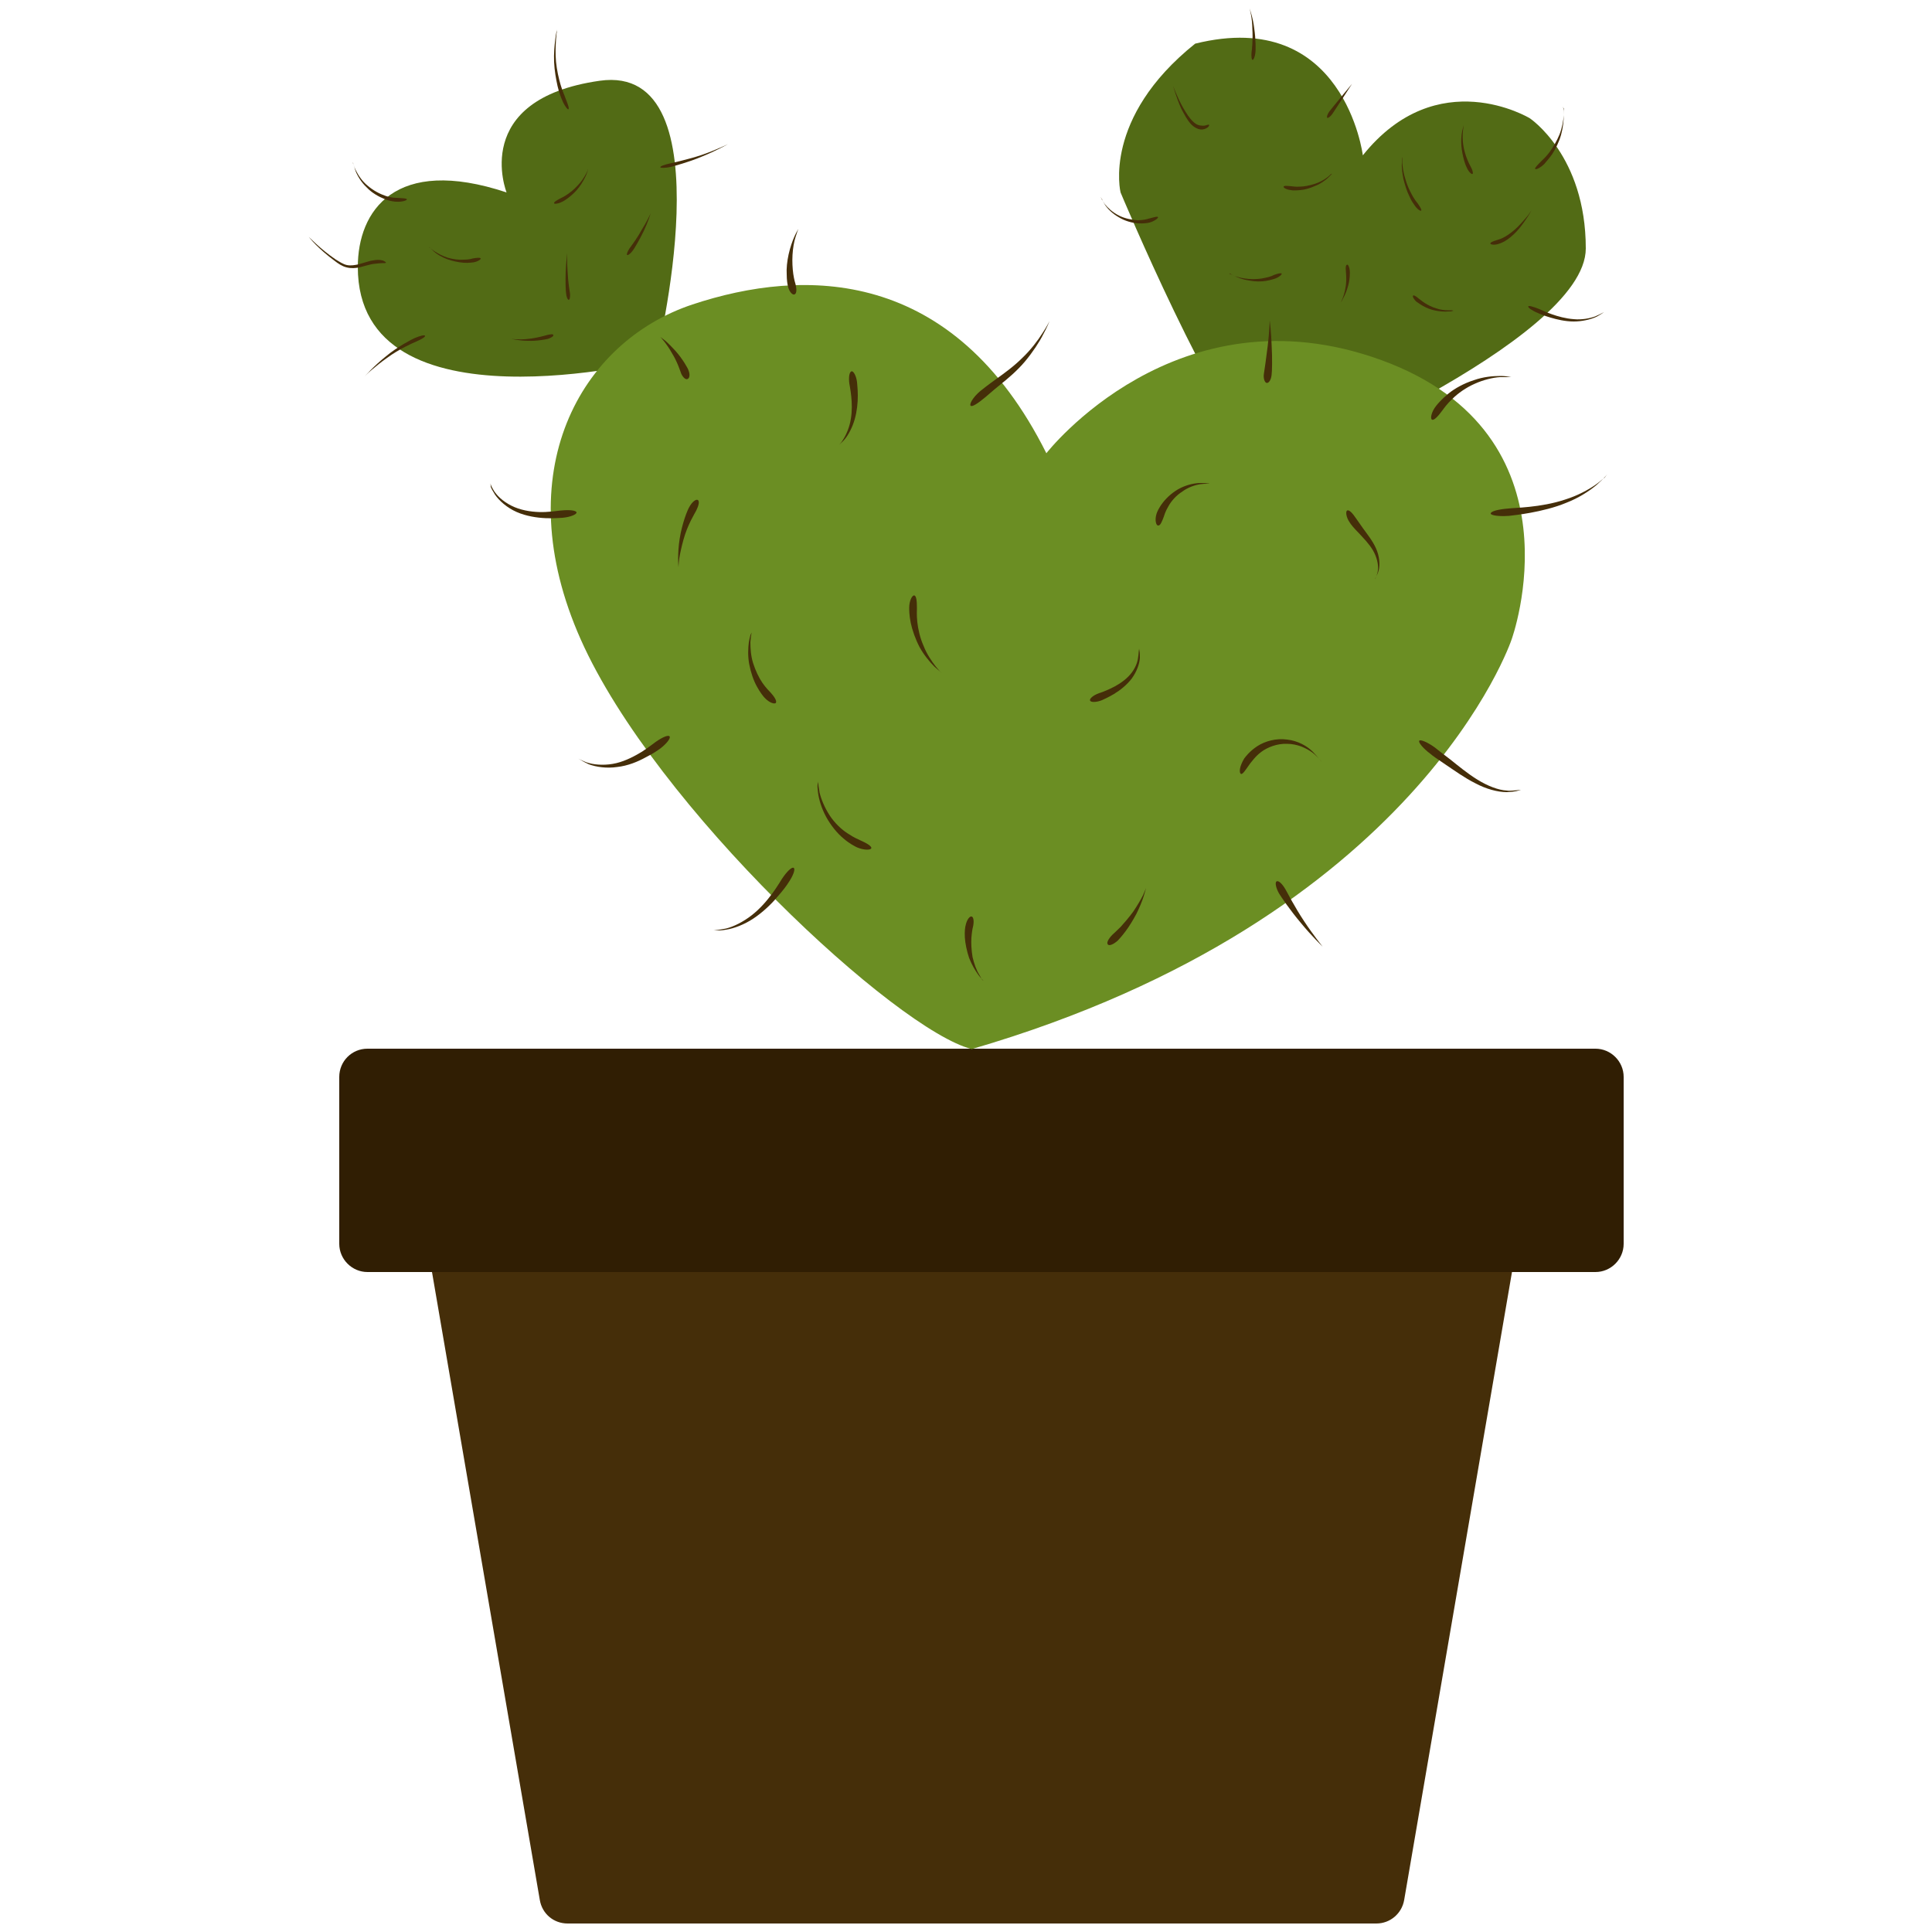 <?xml version="1.0" encoding="utf-8"?>
<!-- Generator: Adobe Illustrator 22.1.0, SVG Export Plug-In . SVG Version: 6.00 Build 0)  -->
<svg version="1.1" id="Capa_1" xmlns="http://www.w3.org/2000/svg" xmlns:xlink="http://www.w3.org/1999/xlink" x="0px" y="0px"
	 viewBox="0 0 500 500" style="enable-background:new 0 0 500 500;" xml:space="preserve">
<style type="text/css">
	.st0{fill:#526B15;}
	.st1{fill:#301E03;}
	.st2{fill:#452E09;}
	.st3{fill:#6B8E23;}
</style>
<g>
	<path class="st0" d="M352.7,40.2c0,0-4.8-38.5-43.4-28.9c-24.1,19.3-19.3,38.5-19.3,38.5s24.1,57.8,38.5,72.3
		c0,0,81.9-33.7,81.9-57.8s-14.5-33.7-14.5-33.7S372,16.1,352.7,40.2z"/>
	<path class="st0" d="M131.1,49.8c0,0-9.6-24.1,24.1-28.9s14.5,72.3,14.5,72.3s-77.1,19.3-77.1-24.1
		C92.6,54.6,102.2,40.2,131.1,49.8z"/>
	<g>
		<path class="st1" d="M95.1,271.4h317.8c4,0,7.3,3.3,7.3,7.3v43.2c0,4-3.3,7.3-7.3,7.3H95.1c-4,0-7.3-3.3-7.3-7.3v-43.2
			C87.8,274.7,91,271.4,95.1,271.4z"/>
		<path class="st2" d="M146.9,497.8h209.3c3.6,0,6.6-2.6,7.2-6.1l27.9-162.5H111.8l27.9,162.5C140.3,495.3,143.3,497.8,146.9,497.8z
			"/>
	</g>
	<path class="st3" d="M270.8,117.3c0,0,33.7-43.4,86.7-24.1s33.7,72.3,33.7,72.3s-24.1,72.3-139.7,106
		c-19.3-4.8-81.9-62.6-101.2-106s0-77.1,28.9-86.7S246.7,69.1,270.8,117.3z"/>
	<g>
		<g>
			<g>
				<path class="st2" d="M188.4,37.3c0,0-3.2,1.8-6.7,3.2c-3.5,1.5-7.4,2.5-8.1,2.7c-1.4,0.3-2.7,0.3-2.7,0.1
					c-0.1-0.3,1.1-0.7,2.5-1c0.7-0.2,4.6-1,8.2-2.2C185.1,38.9,188.4,37.3,188.4,37.3z"/>
			</g>
		</g>
	</g>
	<g>
		<g>
			<g>
				<path class="st2" d="M144.2,7.6c0,0,0,0.3-0.1,0.7c-0.1,0.4-0.1,1.1-0.2,1.9c-0.1,1.6-0.2,3.7,0,5.8c0.2,2.1,0.7,4.3,1.2,6
					c0.5,1.7,1.1,2.9,1.2,3.3c0.6,1.5,1.1,2.8,0.8,3c-0.2,0.1-1.1-1-1.7-2.6c-0.2-0.4-0.7-1.7-1.1-3.4c-0.4-1.8-0.8-4-0.9-6.2
					c-0.1-2.2,0.1-4.3,0.3-5.9c0.1-0.8,0.2-1.4,0.3-1.9C144.2,7.9,144.2,7.6,144.2,7.6z"/>
			</g>
		</g>
	</g>
	<g>
		<g>
			<g>
				<path class="st2" d="M91.3,42c0,0,0.1,0.2,0.2,0.6c0.1,0.4,0.3,0.9,0.6,1.5c0.6,1.2,1.6,2.8,3.1,4c1.4,1.2,3.1,2.1,4.6,2.6
					c1.4,0.5,2.6,0.5,2.9,0.5c1.4,0.1,2.6,0.1,2.6,0.4c0.1,0.2-1.1,0.7-2.7,0.6c-0.4,0-1.6-0.1-3.1-0.7c-1.5-0.6-3.3-1.6-4.6-3
					c-1.4-1.3-2.4-3-2.9-4.3c-0.2-0.7-0.4-1.2-0.5-1.6C91.3,42.2,91.3,42,91.3,42z"/>
			</g>
		</g>
	</g>
	<g>
		<g>
			<g>
				<path class="st2" d="M79.9,61.3c0,0,0.8,0.8,2,1.9c1.2,1.1,3,2.6,4.9,3.9c1,0.6,2,1.3,3,1.5c1,0.2,2.1,0,3-0.2
					c1.8-0.5,3.2-1,3.7-1c0.9-0.2,1.8-0.2,2.5,0c0.6,0.2,0.9,0.5,0.9,0.6c-0.1,0.1-0.4,0.1-1,0.1c-0.6,0-1.3,0.1-2.2,0.2
					c-0.4,0-1.8,0.4-3.7,0.9c-1,0.2-2.1,0.3-3.3,0c-1.2-0.3-2.2-1-3.1-1.7c-1.9-1.4-3.6-2.9-4.8-4.1C80.6,62.2,79.9,61.3,79.9,61.3z
					"/>
			</g>
		</g>
	</g>
	<g>
		<g>
			<g>
				<path class="st2" d="M94.4,97.4c0,0,0.6-0.7,1.6-1.7c1-1,2.4-2.3,3.9-3.5c3-2.5,6.7-4.4,7.4-4.7c1.4-0.6,2.6-0.9,2.7-0.6
					c0.1,0.3-0.9,0.9-2.3,1.5c-0.7,0.3-4.4,1.9-7.5,4.2c-1.6,1.1-3,2.3-4.1,3.2C95,96.7,94.4,97.4,94.4,97.4z"/>
			</g>
		</g>
	</g>
	<g>
		<g>
			<g>
				<path class="st2" d="M284.8,51c0,0,0.1,0.2,0.3,0.5c0.2,0.3,0.5,0.8,0.8,1.3c0.8,1,2.1,2.2,3.7,3c1.6,0.8,3.4,1.1,4.8,1.2
					c1.4,0,2.5-0.3,2.8-0.4c1.3-0.3,2.3-0.7,2.5-0.4c0.1,0.2-0.8,1-2.2,1.4c-0.4,0.1-1.5,0.3-3,0.2c-1.5-0.1-3.4-0.6-5-1.6
					c-1.6-0.9-2.9-2.2-3.6-3.3c-0.3-0.6-0.6-1-0.7-1.4C284.8,51.2,284.8,51,284.8,51z"/>
			</g>
		</g>
	</g>
	<g>
		<g>
			<g>
				<path class="st2" d="M323.4,2.2c0,0,0.9,2.5,1.2,5.2c0.4,2.7,0.4,5.7,0.3,6.2c-0.1,1.1-0.5,1.9-0.7,1.9c-0.3,0-0.4-0.9-0.3-2
					c0.1-0.5,0.4-3.3,0.2-6.1C324.1,4.7,323.4,2.2,323.4,2.2z"/>
			</g>
		</g>
	</g>
	<g>
		<g>
			<g>
				<path class="st2" d="M404.5,27.5c0,0,0,0.2,0.1,0.6c0.1,0.4,0.1,1,0.1,1.7c0,1.4-0.2,3.3-0.7,5.1c-0.5,1.8-1.4,3.6-2.3,5
					c-0.9,1.3-1.8,2.2-2,2.5c-1.1,1.1-2.3,1.6-2.4,1.3c-0.2-0.2,0.7-1.1,1.7-2.1c0.3-0.3,1.1-1,2-2.2c0.9-1.2,1.9-2.9,2.6-4.6
					c0.7-1.8,1-3.6,1.1-5c0-0.7,0-1.3,0-1.7C404.5,27.8,404.5,27.5,404.5,27.5z"/>
			</g>
		</g>
	</g>
	<g>
		<g>
			<g>
				<path class="st2" d="M415.1,80.8c0,0-0.2,0.1-0.6,0.4c-0.4,0.2-0.9,0.6-1.6,0.9c-1.4,0.6-3.5,1.1-5.6,1.1c-2.2,0-4.3-0.5-6-1
					c-1.7-0.5-2.9-1-3.3-1.2c-1.5-0.6-2.6-1.4-2.5-1.7c0.1-0.3,1.4,0.1,2.9,0.7c0.7,0.3,4.7,2.3,8.9,2.6c2.1,0.2,4.1-0.2,5.5-0.7
					c0.7-0.3,1.3-0.6,1.7-0.8C414.8,80.9,415.1,80.8,415.1,80.8z"/>
			</g>
		</g>
	</g>
	<g>
		<g>
			<g>
				<path class="st2" d="M168.4,55.2c0,0-0.7,2.3-1.8,4.6c-1.1,2.3-2.5,4.6-2.8,5c-0.6,0.8-1.2,1.3-1.5,1.2
					c-0.2-0.2,0.1-0.9,0.6-1.7c0.3-0.4,1.9-2.5,3.1-4.7C167.4,57.4,168.4,55.2,168.4,55.2z"/>
			</g>
		</g>
	</g>
	<g>
		<g>
			<g>
				<path class="st2" d="M111,63.9c0,0,0.1,0.1,0.4,0.3c0.2,0.2,0.6,0.5,1,0.8c0.9,0.6,2.2,1.3,3.5,1.7c1.4,0.4,2.9,0.6,4.1,0.5
					c1.2,0,2-0.2,2.3-0.3c1.1-0.2,2-0.3,2.1,0c0.1,0.2-0.7,0.8-1.9,1c-0.3,0-1.2,0.2-2.5,0.1c-1.3-0.1-2.8-0.4-4.2-0.9
					c-1.4-0.5-2.7-1.3-3.5-2c-0.4-0.4-0.7-0.7-0.9-0.9C111.1,64.1,111,63.9,111,63.9z"/>
			</g>
		</g>
	</g>
	<g>
		<g>
			<g>
				<path class="st2" d="M152.2,43.8c0,0,0,0.1-0.1,0.4c-0.1,0.3-0.2,0.6-0.4,1.1c-0.4,0.9-1,2-1.8,3.1c-0.8,1.1-1.8,2-2.7,2.7
					c-0.9,0.7-1.6,1.1-1.9,1.2c-1,0.5-1.9,0.5-1.9,0.3c-0.1-0.3,0.6-0.7,1.5-1.2c0.2-0.1,0.9-0.4,1.8-1c0.9-0.6,1.9-1.4,2.8-2.4
					c0.9-0.9,1.6-2,2.1-2.9c0.2-0.4,0.4-0.8,0.5-1C152.1,43.9,152.2,43.8,152.2,43.8z"/>
			</g>
		</g>
	</g>
	<g>
		<g>
			<g>
				<path class="st2" d="M132.3,87.7c0,0,2.1,0.3,4.4,0c2.2-0.2,4.5-0.9,4.9-1c0.8-0.2,1.6-0.3,1.6,0c0.1,0.3-0.5,0.7-1.4,1
					c-0.4,0.1-2.8,0.6-5.1,0.5C134.4,88.2,132.3,87.7,132.3,87.7z"/>
			</g>
		</g>
	</g>
	<g>
		<g>
			<g>
				<path class="st2" d="M146.8,65.5c0,0-0.1,2.4,0.1,4.8c0.1,2.5,0.5,5,0.6,5.5c0.1,0.9,0,1.7-0.3,1.8c-0.3,0-0.6-0.7-0.7-1.7
					c-0.1-0.5-0.2-3.1-0.1-5.6C146.5,67.8,146.8,65.5,146.8,65.5z"/>
			</g>
		</g>
	</g>
	<g>
		<g>
			<g>
				<path class="st2" d="M303.6,22.2c0,0,1,2.9,2.6,5.7c0.8,1.4,1.7,2.8,2.6,3.6c0.9,0.9,1.8,1,2.1,1c0.5,0.1,1,0,1.3-0.1
					c0.3-0.1,0.6-0.2,0.7-0.1c0.1,0.1,0,0.4-0.4,0.7c-0.4,0.3-1.1,0.6-1.8,0.5c-0.2,0-0.6-0.1-1-0.3c-0.5-0.2-1-0.6-1.5-1.1
					c-1-1.1-1.7-2.5-2.5-4C304.4,25.2,303.6,22.2,303.6,22.2z"/>
			</g>
		</g>
	</g>
	<g>
		<g>
			<g>
				<path class="st2" d="M396.4,54.4c0,0-0.4,0.6-0.9,1.5c-0.6,0.9-1.4,2.1-2.3,3.2c-0.9,1.1-2.1,2.2-3.1,2.9c-1,0.7-1.9,1-2.2,1.1
					c-1.2,0.4-2.2,0.2-2.2-0.1c0-0.3,0.8-0.6,1.8-0.9c0.3-0.1,1.1-0.3,2.1-0.9c1-0.6,2.2-1.5,3.2-2.5c1-1,1.9-2.1,2.6-2.9
					C396,54.9,396.4,54.4,396.4,54.4z"/>
			</g>
		</g>
	</g>
	<g>
		<g>
			<g>
				<path class="st2" d="M317.9,70.7c0,0,0.2,0.1,0.4,0.2c0.3,0.1,0.7,0.3,1.2,0.5c1,0.4,2.4,0.7,3.8,0.8c1.4,0.1,2.9,0,4.1-0.3
					c1.2-0.2,2-0.6,2.2-0.7c1-0.4,1.9-0.6,2.1-0.4c0.1,0.2-0.6,0.9-1.7,1.3c-0.3,0.1-1.2,0.4-2.4,0.6c-1.2,0.2-2.8,0.2-4.3-0.1
					c-1.5-0.2-2.9-0.7-3.8-1.2c-0.5-0.2-0.9-0.4-1.1-0.6C318,70.8,317.9,70.7,317.9,70.7z"/>
			</g>
		</g>
	</g>
	<g>
		<g>
			<g>
				<path class="st2" d="M376.2,80.4c0,0-0.1,0-0.4,0.1c-0.2,0.1-0.6,0.1-1,0.1c-0.9,0.1-2.1,0-3.2-0.2c-1.2-0.2-2.4-0.7-3.3-1.2
					c-0.9-0.5-1.5-1-1.7-1.1c-0.7-0.6-1.1-1.4-0.9-1.6c0.2-0.2,0.8,0.2,1.5,0.8c0.2,0.1,0.7,0.6,1.5,1.1c0.8,0.5,1.9,1.1,3,1.4
					c1.1,0.4,2.3,0.5,3.1,0.5c0.4,0,0.8,0,1,0C376,80.4,376.2,80.4,376.2,80.4z"/>
			</g>
		</g>
	</g>
	<g>
		<g>
			<g>
				<path class="st2" d="M362.9,40.2c0,0,0,0.2,0,0.5c0,0.3,0,0.8,0,1.4c0.1,1.1,0.3,2.7,0.8,4.2c0.4,1.5,1.1,3,1.7,4.1
					c0.6,1.1,1.2,1.9,1.4,2.1c0.7,1,1.2,1.8,1,2c-0.2,0.2-1.1-0.4-1.8-1.5c-0.2-0.3-0.8-1.1-1.3-2.3c-0.6-1.2-1.1-2.8-1.5-4.4
					c-0.3-1.6-0.5-3.1-0.4-4.3c0-0.6,0-1.1,0.1-1.4C362.9,40.4,362.9,40.2,362.9,40.2z"/>
			</g>
		</g>
	</g>
	<g>
		<g>
			<g>
				<path class="st2" d="M344.8,44.9c0,0-0.1,0.1-0.3,0.3c-0.2,0.2-0.5,0.5-0.9,0.9c-0.8,0.7-1.9,1.5-3.2,2c-1.3,0.6-2.7,1-3.9,1.1
					c-1.2,0.1-2.1,0.1-2.4,0c-1.1-0.1-2-0.6-1.9-0.9c0.1-0.3,1-0.2,2-0.1c0.3,0,1.1,0.2,2.2,0.1c1.1,0,2.5-0.3,3.8-0.7
					c1.3-0.4,2.5-1.1,3.3-1.7c0.4-0.3,0.7-0.6,0.9-0.8C344.7,45,344.8,44.9,344.8,44.9z"/>
			</g>
		</g>
	</g>
	<g>
		<g>
			<g>
				<path class="st2" d="M347,78.3c0,0,0.9-1.8,1.2-3.8c0.4-2,0.1-4.1,0.1-4.5c-0.1-0.8,0-1.4,0.3-1.5c0.3-0.1,0.6,0.6,0.7,1.4
					c0.1,0.4,0.1,2.7-0.6,4.7c-0.3,1-0.7,1.9-1.1,2.6C347.3,77.9,347,78.3,347,78.3z"/>
			</g>
		</g>
	</g>
	<g>
		<g>
			<g>
				<path class="st2" d="M349.9,21.7c0,0-4.6,7.1-5.1,7.8c-0.5,0.7-1.1,1.1-1.3,1c-0.2-0.2,0-0.9,0.5-1.6
					C344.5,28.2,349.9,21.7,349.9,21.7z"/>
			</g>
		</g>
	</g>
	<g>
		<g>
			<g>
				<path class="st2" d="M378.8,32.4c0,0-0.1,0.6-0.2,1.6c-0.1,1-0.1,2.3,0.1,3.6c0.2,1.3,0.6,2.6,1,3.6c0.4,1,0.8,1.7,0.9,1.9
					c0.5,0.9,0.7,1.7,0.5,1.9c-0.2,0.2-0.9-0.4-1.4-1.4c-0.1-0.2-0.5-1-0.8-2.1c-0.3-1.1-0.6-2.5-0.7-3.8c-0.1-1.4,0-2.7,0.2-3.7
					C378.6,33,378.8,32.4,378.8,32.4z"/>
			</g>
		</g>
	</g>
	<g>
		<g>
			<g>
				<path class="st2" d="M271.6,83.1c0,0-0.5,1.4-1.6,3.4c-1,2-2.7,4.6-4.7,7c-2,2.4-4.5,4.5-6.5,6.1c-2,1.6-3.4,2.9-3.8,3.2
					c-1.8,1.5-3.4,2.6-3.8,2.2c-0.4-0.4,0.6-2.2,2.5-3.8c0.5-0.4,2-1.6,4.1-3.1c2.1-1.5,4.6-3.3,6.8-5.5c2.2-2.1,4-4.5,5.2-6.4
					C271,84.4,271.6,83.1,271.6,83.1z"/>
			</g>
		</g>
	</g>
	<g>
		<g>
			<g>
				<path class="st2" d="M416,122.7c0,0-0.3,0.3-0.7,0.8c-0.5,0.5-1.2,1.2-2.1,2c-1.9,1.6-4.7,3.4-7.8,4.6c-3.1,1.3-6.6,2.1-9.3,2.6
					c-2.7,0.5-4.8,0.7-5.5,0.8c-2.6,0.2-4.8-0.1-4.8-0.6c0-0.6,2-1.1,4.6-1.3c1.3-0.2,8.3-0.2,14.6-2.3c3.2-1,6-2.5,8-3.9
					c1-0.7,1.7-1.4,2.3-1.8C415.7,123,416,122.7,416,122.7z"/>
			</g>
		</g>
	</g>
	<g>
		<g>
			<g>
				<path class="st2" d="M393.6,204.4c0,0-0.4,0.1-1,0.3c-0.3,0.1-0.7,0.1-1.2,0.2c-0.5,0-1,0.1-1.5,0.1c-2.3,0-5.3-0.8-8.1-2.3
					c-2.8-1.4-5.4-3.3-7.5-4.7c-2.1-1.4-3.7-2.5-4.1-2.9c-1.9-1.4-3.2-3-2.9-3.4c0.3-0.4,2.2,0.4,4.1,1.8c0.5,0.4,2,1.6,4,3.1
					c2,1.6,4.4,3.6,7,5.2c2.6,1.6,5.4,2.7,7.6,2.8c0.5,0.1,1.1,0,1.5,0c0.4,0,0.8-0.1,1.2-0.1C393.2,204.4,393.6,204.4,393.6,204.4z
					"/>
			</g>
		</g>
	</g>
	<g>
		<g>
			<g>
				<path class="st2" d="M342.3,245c0,0-2.9-2.8-5.6-6.1c-2.8-3.3-5.3-7-5.7-7.7c-0.8-1.4-1.1-2.9-0.6-3.1c0.5-0.3,1.5,0.7,2.3,2.1
					c0.4,0.7,2.4,4.6,4.8,8.2C339.8,241.9,342.3,245,342.3,245z"/>
			</g>
		</g>
	</g>
	<g>
		<g>
			<g>
				<path class="st2" d="M184.6,240.8c0,0,0.3,0,0.9-0.1c0.6-0.1,1.4-0.2,2.4-0.4c2-0.5,4.4-1.7,6.6-3.4c4.4-3.4,7.3-8.6,7.9-9.5
					c1.2-1.8,2.5-3.1,3-2.8c0.5,0.3-0.1,2-1.4,3.9c-0.3,0.5-1.3,1.9-2.9,3.7c-1.5,1.8-3.7,3.9-6.1,5.5c-2.4,1.6-5.1,2.6-7.1,2.9
					c-1,0.2-1.9,0.2-2.5,0.2C184.9,240.8,184.6,240.8,184.6,240.8z"/>
			</g>
		</g>
	</g>
	<g>
		<g>
			<g>
				<path class="st2" d="M149.6,196.3c0,0,0.3,0.2,0.8,0.4c0.5,0.2,1.2,0.6,2.1,0.8c1.8,0.5,4.5,0.6,7,0c2.5-0.6,4.9-1.9,6.7-3
					c1.8-1.2,3.1-2.2,3.5-2.5c1.7-1.2,3.3-1.9,3.6-1.4c0.3,0.4-0.7,1.8-2.4,3.1c-0.4,0.3-1.8,1.3-3.8,2.3c-2,1.1-4.6,2.2-7.4,2.5
					c-2.7,0.4-5.4,0-7.3-0.7c-0.9-0.4-1.6-0.8-2.1-1.1C149.9,196.5,149.6,196.3,149.6,196.3z"/>
			</g>
		</g>
	</g>
	<g>
		<g>
			<g>
				<path class="st2" d="M126.9,125.1c0,0,0.1,0.3,0.3,0.8c0.3,0.5,0.6,1.2,1.2,1.9c1.2,1.5,3.3,3,5.7,3.8c2.4,0.8,5,1,7.1,0.9
					c2.1-0.1,3.7-0.4,4.2-0.4c2-0.2,3.7,0,3.8,0.5c0.1,0.5-1.5,1.2-3.6,1.4c-0.5,0-2.2,0.2-4.4,0.1c-2.2-0.1-5-0.5-7.5-1.6
					c-2.5-1.1-4.5-2.9-5.6-4.5c-0.5-0.8-0.9-1.5-1.1-2C127,125.4,126.9,125.1,126.9,125.1z"/>
			</g>
		</g>
	</g>
	<g>
		<g>
			<g>
				<path class="st2" d="M206.6,59.3c0,0-0.1,0.2-0.2,0.5c-0.1,0.3-0.3,0.9-0.5,1.5c-0.4,1.2-0.7,2.9-0.8,4.7
					c-0.1,1.7,0,3.5,0.2,4.9c0.2,1.4,0.5,2.4,0.6,2.7c0.3,1.3,0.3,2.4-0.3,2.6c-0.5,0.2-1.4-0.7-1.7-2.2c-0.1-0.4-0.3-1.5-0.3-3
					c-0.1-1.5,0.1-3.4,0.5-5.2c0.4-1.8,1-3.5,1.5-4.6c0.3-0.6,0.5-1.1,0.7-1.4C206.5,59.4,206.6,59.3,206.6,59.3z"/>
			</g>
		</g>
	</g>
	<g>
		<g>
			<g>
				<path class="st2" d="M328.6,82.9c0,0,0.4,3.1,0.5,6.5c0.2,3.3,0.1,6.9,0,7.5c-0.1,1.3-0.7,2.3-1.3,2.2c-0.5-0.1-0.9-1.2-0.7-2.4
					c0.1-0.6,0.6-4,1-7.3C328.5,86.1,328.6,82.9,328.6,82.9z"/>
			</g>
		</g>
	</g>
	<g>
		<g>
			<g>
				<path class="st2" d="M391.2,97.6c0,0-0.3,0-0.8,0c-0.5,0-1.3,0-2.2,0c-1.8,0.1-4.3,0.7-6.5,1.7c-2.3,1-4.4,2.5-5.8,3.9
					c-1.5,1.4-2.3,2.6-2.6,3c-1.1,1.5-2.2,2.7-2.7,2.4c-0.5-0.2-0.2-2,1.1-3.6c0.3-0.4,1.4-1.7,3.1-3.1c1.7-1.4,4.1-2.7,6.6-3.5
					c2.5-0.9,5-1.1,6.9-1.1c0.9,0,1.7,0.1,2.2,0.2C390.9,97.6,391.2,97.6,391.2,97.6z"/>
			</g>
		</g>
	</g>
	<g>
		<g>
			<g>
				<path class="st2" d="M170.9,87.2c0,0,0.5,0.4,1.3,1c0.7,0.6,1.7,1.6,2.6,2.6c1.8,2,3.3,4.6,3.4,5.1c0.4,1,0.3,2-0.3,2.2
					c-0.5,0.2-1.2-0.5-1.6-1.4c-0.2-0.5-1-3.1-2.4-5.3C172.6,89,170.9,87.2,170.9,87.2z"/>
			</g>
		</g>
	</g>
	<g>
		<g>
			<g>
				<path class="st2" d="M254.6,253.9c0,0-0.1-0.2-0.4-0.4c-0.3-0.3-0.6-0.7-1-1.2c-0.8-1.1-1.7-2.6-2.4-4.4c-0.6-1.8-1-3.7-1.1-5.3
					c-0.1-1.6,0.1-2.8,0.2-3.1c0.3-1.5,1.1-2.5,1.6-2.3c0.5,0.2,0.6,1.4,0.3,2.7c-0.1,0.3-0.3,1.4-0.4,2.8c-0.1,1.4,0,3.2,0.3,5
					c0.4,1.7,1,3.4,1.7,4.5c0.3,0.6,0.6,1,0.8,1.4C254.5,253.7,254.6,253.9,254.6,253.9z"/>
			</g>
		</g>
	</g>
	<g>
		<g>
			<g>
				<path class="st2" d="M296.6,229.8c0,0-0.2,0.8-0.6,2.1c-0.4,1.3-1.1,3-1.9,4.6c-0.9,1.7-1.9,3.3-2.8,4.5c-0.9,1.2-1.7,2.1-2,2.4
					c-1.1,1-2.3,1.5-2.6,1c-0.4-0.4,0.2-1.5,1.2-2.5c0.2-0.2,1.1-1,2.1-2c1-1.1,2.2-2.5,3.3-4c1-1.5,1.9-3,2.5-4.2
					C296.3,230.6,296.6,229.8,296.6,229.8z"/>
			</g>
		</g>
	</g>
	<g>
		<g>
			<g>
				<path class="st2" d="M211.7,202.2c0,0,0,0.3,0.1,0.8c0,0.5,0.2,1.2,0.3,2.1c0.4,1.7,1.3,3.9,2.6,5.9c1.3,2,3.1,3.7,4.7,4.7
					c1.6,1.1,2.9,1.6,3.3,1.8c1.6,0.7,2.9,1.5,2.8,2c-0.1,0.5-1.8,0.6-3.7-0.2c-0.4-0.2-1.9-0.9-3.5-2.3c-1.6-1.3-3.3-3.4-4.5-5.6
					c-1.2-2.2-1.9-4.6-2.1-6.3c-0.1-0.9-0.2-1.6-0.1-2.1C211.7,202.5,211.7,202.2,211.7,202.2z"/>
			</g>
		</g>
	</g>
	<g>
		<g>
			<g>
				<path class="st2" d="M194.5,163.7c0,0,0,0.2-0.1,0.7c-0.1,0.4-0.1,1-0.2,1.8c0,1.5,0.1,3.5,0.7,5.4c0.6,1.9,1.5,3.8,2.4,5.1
					c0.9,1.3,1.8,2.2,2.1,2.5c1,1.1,1.7,2.2,1.4,2.7c-0.3,0.4-1.7,0-2.9-1.3c-0.3-0.3-1.2-1.4-2-2.9c-0.9-1.6-1.6-3.7-2-5.8
					c-0.4-2.1-0.3-4.2-0.1-5.7c0.1-0.7,0.3-1.4,0.4-1.8C194.4,163.9,194.5,163.7,194.5,163.7z"/>
			</g>
		</g>
	</g>
	<g>
		<g>
			<g>
				<path class="st2" d="M175.6,146.8c0,0-0.1-0.9-0.1-2.3c0-1.4,0.1-3.2,0.4-5.1c0.3-1.9,0.8-3.8,1.3-5.3c0.5-1.5,1-2.6,1.2-2.9
					c0.7-1.3,1.7-2.1,2.2-1.8c0.5,0.3,0.2,1.5-0.4,2.7c-0.2,0.3-0.7,1.3-1.4,2.6c-0.7,1.4-1.4,3.1-1.9,4.9c-0.5,1.8-0.9,3.6-1.1,4.9
					C175.6,145.9,175.6,146.8,175.6,146.8z"/>
			</g>
		</g>
	</g>
	<g>
		<g>
			<g>
				<path class="st2" d="M216.7,115.6c0,0,0.2-0.2,0.5-0.5c0.3-0.3,0.7-0.8,1.1-1.5c0.8-1.3,1.6-3.2,1.9-5.2
					c0.7-4.1-0.3-8.4-0.4-9.2c-0.2-1.6,0-3,0.6-3.1c0.5-0.1,1.2,1.2,1.4,2.8c0,0.4,0.2,1.7,0.2,3.5c0,1.8-0.2,4-0.8,6.1
					c-0.6,2.1-1.6,4-2.6,5.2c-0.5,0.6-1,1-1.3,1.3C216.9,115.4,216.7,115.6,216.7,115.6z"/>
			</g>
		</g>
	</g>
	<g>
		<g>
			<g>
				<path class="st2" d="M342,197.1c0,0-0.2-0.2-0.6-0.7c-0.4-0.4-0.9-1-1.7-1.6c-0.8-0.6-1.7-1.1-2.9-1.6c-1.1-0.4-2.4-0.7-3.7-0.7
					c-2.6-0.1-5.1,0.9-6.7,2.1c-1.6,1.2-2.5,2.6-2.8,2.9c-1.1,1.5-1.9,2.9-2.4,2.8c-0.3-0.1-0.4-0.6-0.3-1.3
					c0.1-0.7,0.5-1.7,1.1-2.7c0.3-0.4,1.4-1.9,3.4-3.2c2-1.3,4.9-2.1,7.7-1.7c2.8,0.3,5.2,1.7,6.6,3.1c0.7,0.7,1.2,1.3,1.6,1.8
					C341.8,196.8,342,197.1,342,197.1z"/>
			</g>
		</g>
	</g>
	<g>
		<g>
			<g>
				<path class="st2" d="M355.8,149.9c0,0,0.1-0.2,0.3-0.6c0.2-0.4,0.4-1,0.5-1.7c0.2-1.5-0.3-3.5-1.3-5.2c-1-1.7-2.5-3.2-3.7-4.5
					c-1.2-1.2-2.1-2.3-2.3-2.7c-1-1.4-1.1-3-0.6-3.1c0.5-0.2,1.4,0.8,2.2,2c0.2,0.3,0.9,1.3,1.9,2.7c1,1.4,2.4,3.1,3.3,5.1
					c0.9,2,1.1,4.2,0.7,5.7c-0.2,0.8-0.5,1.3-0.7,1.7C356,149.7,355.8,149.9,355.8,149.9z"/>
			</g>
		</g>
	</g>
	<g>
		<g>
			<g>
				<path class="st2" d="M313,125.2c0,0-0.2,0-0.6,0c-0.4,0-1,0-1.7,0.1c-1.4,0.2-3.2,0.8-4.7,1.9c-1.6,1-2.9,2.5-3.6,3.8
					c-0.8,1.3-1.1,2.4-1.2,2.7c-0.5,1.3-0.9,2.4-1.5,2.3c-0.5,0-0.9-1.4-0.4-3c0.1-0.4,0.6-1.6,1.7-3c1.1-1.4,2.7-2.8,4.5-3.7
					c1.8-0.9,3.8-1.3,5.2-1.3c0.7,0,1.3,0,1.7,0.1C312.8,125.1,313,125.2,313,125.2z"/>
			</g>
		</g>
	</g>
	<g>
		<g>
			<g>
				<path class="st2" d="M243.9,174.3c0,0-0.2-0.2-0.6-0.5c-0.4-0.3-0.9-0.8-1.5-1.3c-1.2-1.2-2.7-3-3.8-5c-1.1-2.1-1.9-4.4-2.3-6.3
					c-0.4-1.9-0.4-3.4-0.4-3.9c0-1.9,0.8-3.3,1.3-3.2c0.6,0.1,0.7,1.6,0.7,3.3c0,0.4-0.1,1.8,0.1,3.6c0.2,1.8,0.7,4.1,1.6,6.1
					c0.8,2.1,2.1,4,3.1,5.3c0.5,0.6,1,1.2,1.3,1.5C243.7,174.1,243.9,174.3,243.9,174.3z"/>
			</g>
		</g>
	</g>
	<g>
		<g>
			<g>
				<path class="st2" d="M294.8,167.8c0,0,0,0.2,0.1,0.7c0.1,0.4,0.1,1,0.1,1.8c-0.1,1.5-0.8,3.5-2.1,5.3c-1.3,1.7-3.1,3.1-4.6,4
					c-1.5,0.9-2.7,1.4-3.1,1.6c-1.5,0.6-2.9,0.6-3.1,0.1c-0.2-0.5,0.9-1.4,2.3-1.9c0.4-0.1,1.5-0.5,3-1.2c1.5-0.7,3.2-1.7,4.6-3.1
					c1.4-1.4,2.3-3.2,2.5-4.7c0.1-0.7,0.2-1.3,0.2-1.8C294.8,168.1,294.8,167.8,294.8,167.8z"/>
			</g>
		</g>
	</g>
</g>
</svg>
